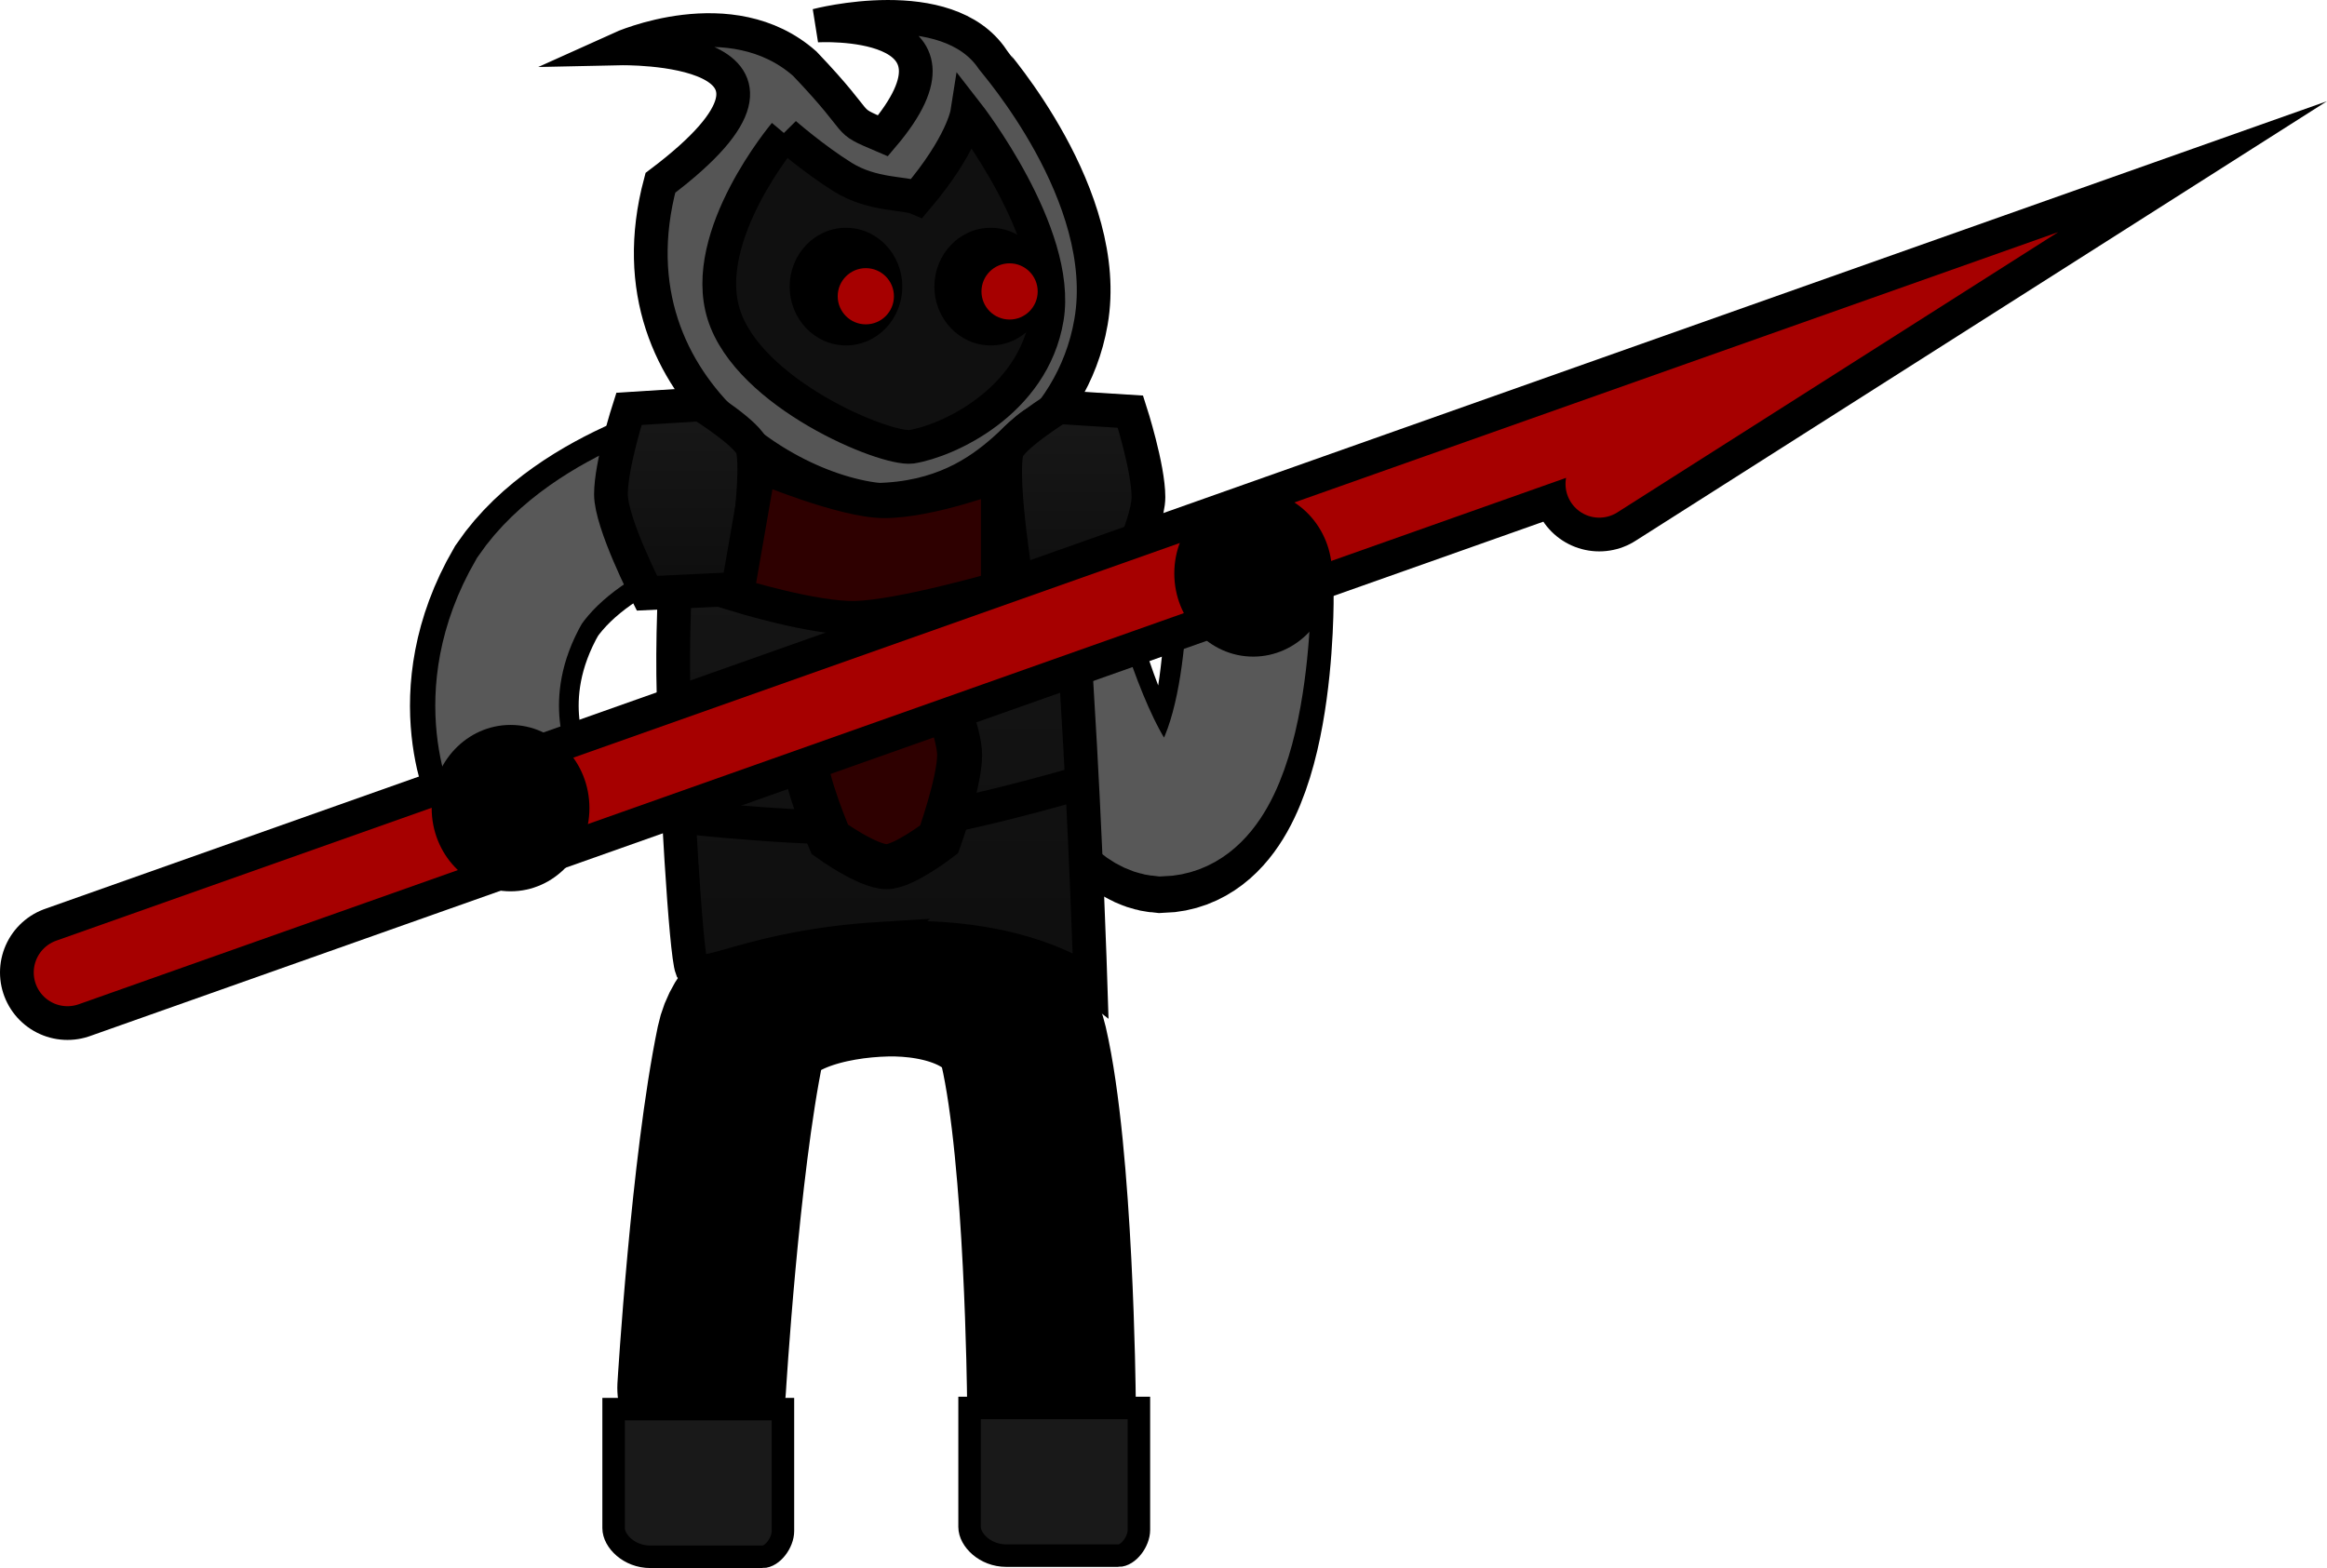 <svg version="1.1" xmlns="http://www.w3.org/2000/svg" xmlns:xlink="http://www.w3.org/1999/xlink" width="103.463" height="69.735" viewBox="0,0,103.463,69.735"><defs><linearGradient x1="240.384" y1="153.172" x2="240.384" y2="178.365" gradientUnits="userSpaceOnUse" id="color-1"><stop offset="0" stop-color="#181818"/><stop offset="1" stop-color="#0e0e0e"/></linearGradient><linearGradient x1="231.525" y1="152.62" x2="231.525" y2="161.02" gradientUnits="userSpaceOnUse" id="color-2"><stop offset="0" stop-color="#181818"/><stop offset="1" stop-color="#0e0e0e"/></linearGradient><linearGradient x1="249.05" y1="152.745" x2="249.05" y2="161.145" gradientUnits="userSpaceOnUse" id="color-3"><stop offset="0" stop-color="#181818"/><stop offset="1" stop-color="#0e0e0e"/></linearGradient></defs><g transform="translate(-201.175,-134.637)"><g data-paper-data="{&quot;isPaintingLayer&quot;:true}" fill-rule="nonzero" stroke-linejoin="miter" stroke-miterlimit="10" stroke-dasharray="" stroke-dashoffset="0" style="mix-blend-mode: normal"><path d="M256.721,161.011c0,0 0.159,10.352 -3.914,10.478c-3.589,-0.314 -6.431,-15.227 -6.431,-15.227" data-paper-data="{&quot;index&quot;:null}" fill="none" stroke="#000000" stroke-width="7.5" stroke-linecap="round"/><path d="M223.867,169.484c0,0 -2.012,-3.847 0.721,-8.571c2.631,-3.842 8.741,-5.198 8.741,-5.198" fill="none" stroke="#000000" stroke-width="7.5" stroke-linecap="round"/><path d="M256.721,160.386c0,0 0.159,10.352 -3.914,10.478c-3.589,-0.314 -6.431,-15.227 -6.431,-15.227" data-paper-data="{&quot;index&quot;:null}" fill="none" stroke="#585858" stroke-width="5.5" stroke-linecap="round"/><path d="M232.372,196.362c0,0 0.594,-9.873 1.722,-15.308c0.478,-2.304 3.929,-3.126 6.494,-3.182c2.564,-0.056 5.53,0.826 6.096,3.277c1.139,4.929 1.237,15.595 1.237,15.595" data-paper-data="{&quot;index&quot;:null}" fill="none" stroke="#000000" stroke-width="7.5" stroke-linecap="round"/><path d="M223.992,169.484c0,0 -2.012,-3.847 0.721,-8.571c2.631,-3.842 8.741,-5.198 8.741,-5.198" fill="none" stroke="#585858" stroke-width="5.5" stroke-linecap="round"/><path d="M230.537,142.768c8.21,-6.192 -1.782,-5.979 -1.782,-5.979c0,0 4.919,-2.226 8.203,0.681c2.8,2.937 1.602,2.409 3.474,3.208c4.531,-5.34 -2.929,-4.908 -2.929,-4.908c0,0 5.778,-1.521 7.803,1.501c0.033,0.074 5.35,6.08 4.377,11.685c-0.829,4.821 -5.172,7.555 -8.173,7.915c-4.127,0.494 -13.509,-4.595 -10.973,-14.103z" fill="#555555" stroke="#000000" stroke-width="1.5" stroke-linecap="butt"/><path d="M236.069,140.586c0,0 1.284,1.122 2.581,1.93c1.311,0.816 2.763,0.694 3.301,0.924c2.005,-2.363 2.226,-3.767 2.226,-3.767c0,0 4.173,5.35 3.544,9.114c-0.629,3.764 -4.45,5.472 -6.024,5.72c-1.194,0.143 -7.232,-2.36 -8.342,-5.888c-1.104,-3.504 2.715,-8.032 2.715,-8.032z" fill="#101010" stroke="#000000" stroke-width="1.5" stroke-linecap="butt"/><path d="M236.286,147.383c0,-1.445 1.12,-2.616 2.503,-2.616c1.382,0 2.503,1.171 2.503,2.616c0,1.445 -1.12,2.616 -2.503,2.616c-1.382,0 -2.503,-1.171 -2.503,-2.616z" fill="#000000" stroke="none" stroke-width="0" stroke-linecap="butt"/><path d="M242.721,147.383c0,-1.445 1.12,-2.616 2.503,-2.616c1.382,0 2.503,1.171 2.503,2.616c0,1.445 -1.12,2.616 -2.503,2.616c-1.382,0 -2.503,-1.171 -2.503,-2.616z" fill="#000000" stroke="none" stroke-width="0" stroke-linecap="butt"/><path d="M235.075,203.873c-0.768,0 -3.289,0 -4.988,0c-0.941,0 -1.63,-0.705 -1.63,-1.275c0,-1.162 0,-5.293 0,-5.293h7.529c0,0 0,4.284 0,5.423c0,0.523 -0.468,1.146 -0.91,1.146z" data-paper-data="{&quot;index&quot;:null}" fill="#191919" stroke="#000000" stroke-width="1" stroke-linecap="butt"/><path d="M250.902,203.821c-0.768,0 -3.289,0 -4.988,0c-0.941,0 -1.63,-0.705 -1.63,-1.275c0,-1.162 0,-5.293 0,-5.293h7.529c0,0 0,4.284 0,5.423c0,0.523 -0.468,1.146 -0.91,1.146z" data-paper-data="{&quot;index&quot;:null}" fill="#191919" stroke="#000000" stroke-width="1" stroke-linecap="butt"/><path d="M240.29,176.388c-5.689,0.351 -7.863,1.957 -8.357,1.321c-0.27,-0.7 -0.693,-8.044 -0.81,-12.24c-0.116,-4.167 0.304,-12.297 1.74,-12.297c1.21,0 2.391,3.771 7.267,3.695c5.751,-0.09 6.79,-4.756 7.818,-3.143c1.028,1.612 0.732,5.666 1.117,11.803c0.385,6.137 0.597,12.839 0.597,12.839c0,0 -3.022,-2.369 -9.373,-1.977z" data-paper-data="{&quot;index&quot;:null}" fill="url(#color-1)" stroke="#000000" stroke-width="1.5" stroke-linecap="butt"/><path d="M249.175,169.463c0,0 -5.653,1.675 -8.7,1.926c-3.008,0.248 -8.966,-0.426 -8.966,-0.426" fill="none" stroke="#000000" stroke-width="1.5" stroke-linecap="round"/><path d="M229.939,161.02c0,0 -1.6,-3.117 -1.6,-4.4c0,-1.316 0.8,-3.8 0.8,-3.8l3.2,-0.2c0,0 2.163,1.344 2.302,1.978c0.31,1.41 -0.502,6.222 -0.502,6.222z" fill="url(#color-2)" stroke="#000000" stroke-width="1.5" stroke-linecap="butt"/><path d="M246.437,160.945c0,0 -0.812,-4.812 -0.502,-6.222c0.139,-0.634 2.302,-1.978 2.302,-1.978l3.2,0.2c0,0 0.8,2.484 0.8,3.8c0,1.283 -1.6,4.4 -1.6,4.4z" data-paper-data="{&quot;index&quot;:null}" fill="url(#color-3)" stroke="#000000" stroke-width="1.5" stroke-linecap="butt"/><path d="M238.07,171.966c0,0 -1.114,-2.577 -1.114,-3.747c0,-1.086 1.114,-3.038 1.114,-3.038c0,0 1.823,0.709 2.532,0.709c0.876,0 2.329,-0.709 2.329,-0.709c0,0 0.911,2.015 0.911,3.038c0,1.208 -0.911,3.747 -0.911,3.747c0,0 -1.576,1.215 -2.329,1.215c-0.854,0 -2.532,-1.215 -2.532,-1.215z" fill="#2e0000" stroke="#000000" stroke-width="2" stroke-linecap="butt"/><path d="M233.939,161.101l1,-5.743c0,0 3.717,1.571 5.553,1.571c2.014,0 5.047,-1.143 5.047,-1.143v5.029c0,0 -4.319,1.249 -6.333,1.299c-1.836,0.045 -5.267,-1.013 -5.267,-1.013z" fill="#2e0000" stroke="#000000" stroke-width="1.5" stroke-linecap="butt"/><path d="M204.175,177.886l76.561,-27.104l-8.455,5.377" data-paper-data="{&quot;index&quot;:null}" fill="none" stroke="#000000" stroke-width="6" stroke-linecap="round"/><path d="M204.175,177.886l76.561,-27.104l-8.455,5.377" data-paper-data="{&quot;index&quot;:null}" fill="none" stroke="#a60000" stroke-width="3" stroke-linecap="round"/><path d="M253.387,160.139c0,-2.043 1.57,-3.7 3.507,-3.7c1.937,0 3.507,1.656 3.507,3.7c0,2.043 -1.57,3.7 -3.507,3.7c-1.937,0 -3.507,-1.656 -3.507,-3.7z" fill="#000000" stroke="none" stroke-width="0" stroke-linecap="butt"/><path d="M220.368,170.577c0,-2.043 1.57,-3.7 3.507,-3.7c1.937,0 3.507,1.656 3.507,3.7c0,2.043 -1.57,3.7 -3.507,3.7c-1.937,0 -3.507,-1.656 -3.507,-3.7z" fill="#000000" stroke="none" stroke-width="0" stroke-linecap="butt"/><path d="M238.421,147.812c0,-0.69 0.56,-1.25 1.25,-1.25c0.69,0 1.25,0.56 1.25,1.25c0,0.69 -0.56,1.25 -1.25,1.25c-0.69,0 -1.25,-0.56 -1.25,-1.25z" fill="#a60000" stroke="none" stroke-width="0.5" stroke-linecap="butt"/><path d="M244.813,147.598c0,-0.69 0.56,-1.25 1.25,-1.25c0.69,0 1.25,0.56 1.25,1.25c0,0.69 -0.56,1.25 -1.25,1.25c-0.69,0 -1.25,-0.56 -1.25,-1.25z" fill="#a60000" stroke="none" stroke-width="0.5" stroke-linecap="butt"/></g></g></svg>